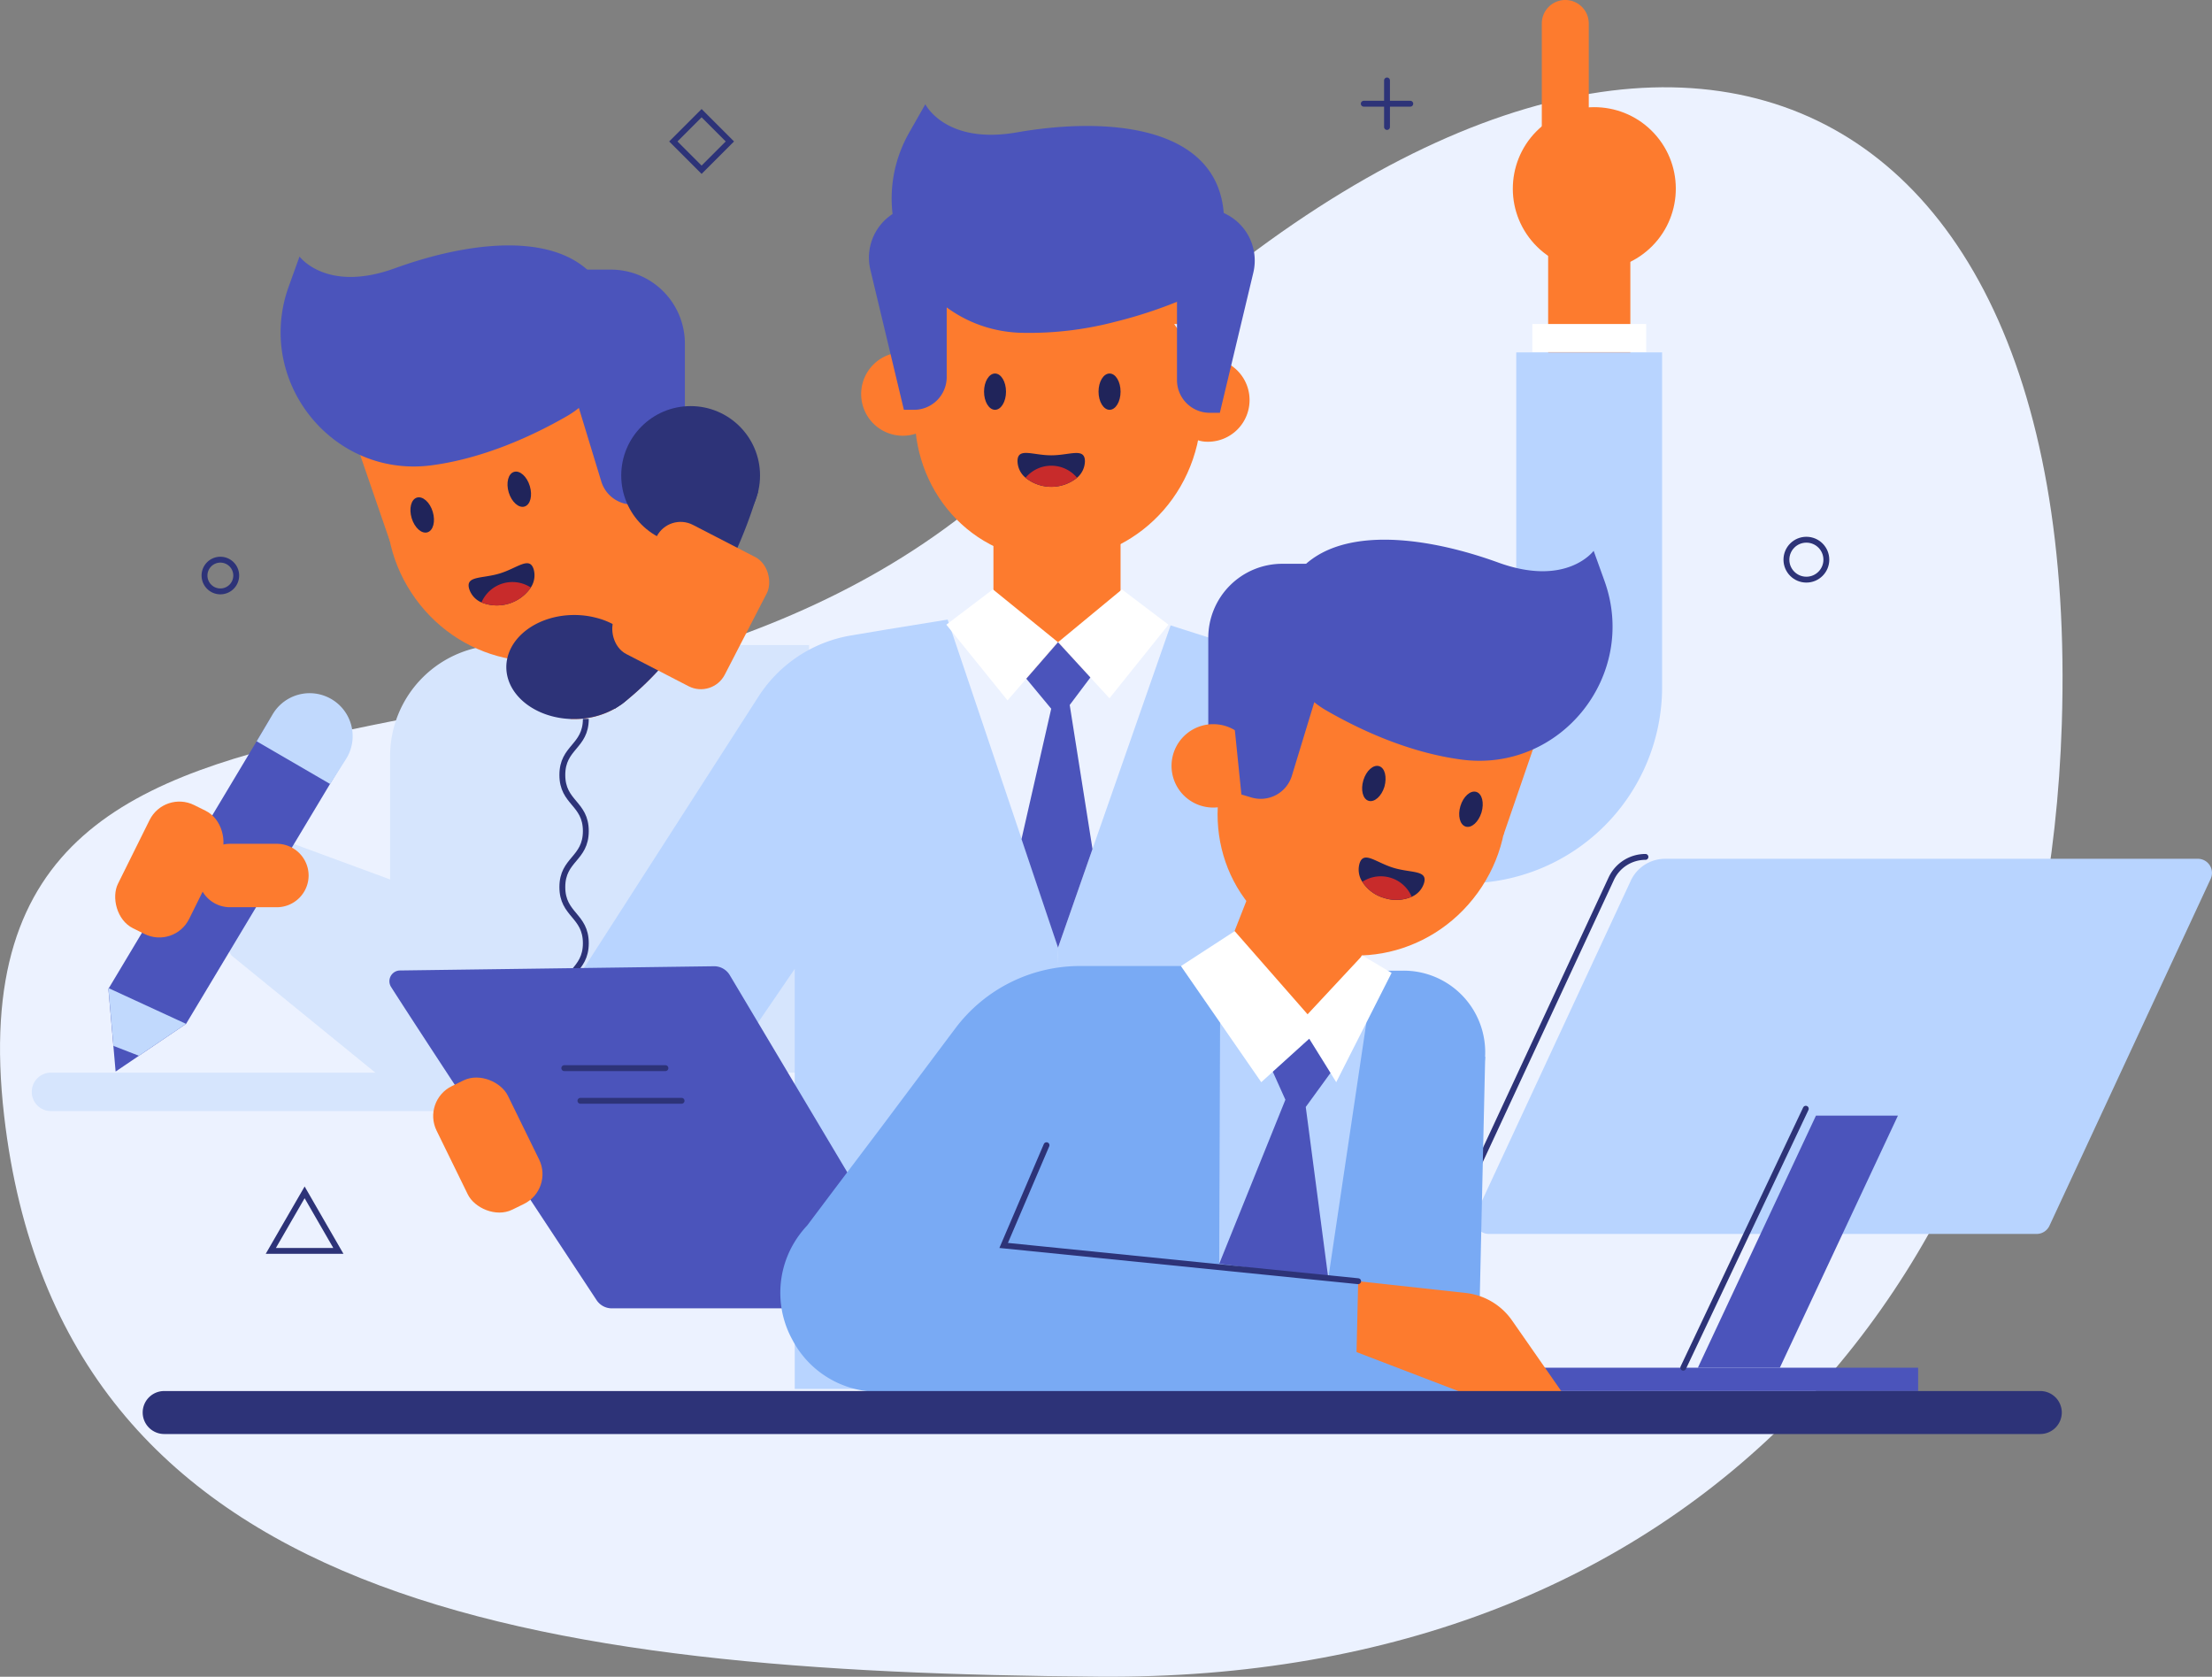<svg id="Layer_1" data-name="Layer 1" xmlns="http://www.w3.org/2000/svg" viewBox="0 0 376.72 285.51"><rect x="0" y="0" width="376.72" height="285.51" fill="#808080" stroke="none"/><defs><style>.cls-1{fill:#ecf2ff;}.cls-2{fill:#d6e5fd;}.cls-3{fill:#fd7b2e;}.cls-4{fill:#4b54bb;}.cls-5{fill:#20245a;}.cls-6{fill:#c82b2b;}.cls-7{fill:#2d3378;}.cls-8{fill:#c1d9fd;}.cls-10,.cls-14,.cls-9{fill:none;stroke-miterlimit:10;}.cls-14,.cls-9{stroke:#2d3378;}.cls-10{stroke:#fd7b2e;stroke-width:14px;}.cls-10,.cls-14{stroke-linecap:round;}.cls-11{fill:#b8d4ff;}.cls-12{fill:#fff;}.cls-13{fill:#79aaf4;}</style></defs><path class="cls-1" d="M436.91,240.9c-3.06,95.12-62.88,163-164,162.19C176.79,402.35,96.08,391,86.47,307.55,75.58,213,195.2,265.2,263.5,192.81,356.33,94.42,440.78,120.44,436.91,240.9Z" transform="translate(-85.77 -117.59)"/><polygon class="cls-2" points="39.43 162.7 65.83 184.2 79.8 182.64 79.8 154.67 44.09 141.52 38.53 161.25 39.43 162.7"/><path class="cls-2" d="M85.34,109.84h52.44a0,0,0,0,1,0,0v72.81a0,0,0,0,1,0,0H66.44a0,0,0,0,1,0,0V128.73A18.89,18.89,0,0,1,85.34,109.84Z"/><polygon class="cls-3" points="66.41 92.19 108.19 70.15 103.6 55.1 57.95 67.63 66.41 92.19"/><path class="cls-4" d="M184.16,163.5H202.4a0,0,0,0,1,0,0v39.26a0,0,0,0,1,0,0h-5.64a12.6,12.6,0,0,1-12.6-12.6V163.5A0,0,0,0,1,184.16,163.5Z" transform="translate(300.8 248.67) rotate(180)"/><ellipse class="cls-3" cx="176.21" cy="205.28" rx="24.29" ry="25.21" transform="translate(-172.69 24.84) rotate(-35.92)"/><path class="cls-3" d="M194.47,198a7.1,7.1,0,1,0,7-7.22A7.09,7.09,0,0,0,194.47,198Z" transform="translate(-85.77 -117.59)"/><path class="cls-5" d="M172.41,201.44c.5,1.63,1.71,2.71,2.7,2.4s1.38-1.86.89-3.49-1.7-2.71-2.69-2.41S171.92,199.81,172.41,201.44Z" transform="translate(-85.77 -117.59)"/><path class="cls-5" d="M155.88,205.82c.5,1.64,1.7,2.71,2.69,2.41s1.39-1.87.9-3.5-1.71-2.71-2.7-2.41S155.39,204.19,155.88,205.82Z" transform="translate(-85.77 -117.59)"/><path class="cls-5" d="M165.68,217.88a3.72,3.72,0,0,0,2.09,2.29,7,7,0,0,0,8.4-2.54,3.76,3.76,0,0,0,.49-3.09c-.7-2.3-2.76-.22-5.79.7S165,215.59,165.68,217.88Z" transform="translate(-85.77 -117.59)"/><path class="cls-6" d="M167.77,220.17a7,7,0,0,0,8.4-2.54,5.73,5.73,0,0,0-8.4,2.54Z" transform="translate(-85.77 -117.59)"/><path class="cls-4" d="M195.11,203.26l1.66-.5.62-25.06c-.3-4.88-6.62-8-11.5-7.72l-6.61.41,8.89,29.17A5.55,5.55,0,0,0,195.11,203.26Z" transform="translate(-85.77 -117.59)"/><path class="cls-4" d="M182.09,188.58c-5.71,3.27-14,7.07-22.81,8.24-16.9,2.23-30.11-14.36-24.35-30.41l1.85-5.14s4.57,6.24,16.24,2c14.35-5.21,32-6.9,36.57,6A16.21,16.21,0,0,1,182.09,188.58Z" transform="translate(-85.77 -117.59)"/><path class="cls-3" d="M199.44,229.94a51.37,51.37,0,0,1-7.59,7.39l-.27.2-1.12.73a13.94,13.94,0,0,1-6.92,1.76H183a11.84,11.84,0,0,1-5.25-6.09l-1.47-3.75-1.06-2.7,12-4.71,7.85-3.08.3-.12.53,1.35Z" transform="translate(-85.77 -117.59)"/><circle class="cls-7" cx="117.62" cy="80.97" r="11.82"/><path class="cls-7" d="M195.11,231.16a8,8,0,0,1-3.26,6.17l-.27.2-1.12.73a13.94,13.94,0,0,1-6.92,1.76H183c-6.14-.22-11-4.09-11-8.85a6.74,6.74,0,0,1,.17-1.49c.92-4.18,5.67-7.37,11.4-7.37a14.72,14.72,0,0,1,3.68.46,12.73,12.73,0,0,1,4,1.75,6,6,0,0,1,.7.52A7.88,7.88,0,0,1,195.11,231.16Z" transform="translate(-85.77 -117.59)"/><path class="cls-7" d="M214.89,201.28c-.18.57-.35,1.13-.54,1.69a79.39,79.39,0,0,1-14.91,27,51.37,51.37,0,0,1-7.59,7.39l-.27.2-1.12.73-4.58-8.9c.82-.63,1.6-1.27,2.34-1.94a37.11,37.11,0,0,0,3-2.91,43.79,43.79,0,0,0,3.89-4.83,48.28,48.28,0,0,0,5.19-9.73l.41-1.08c.56-1.54,1-2.88,1.23-3.9.37-1.39.5-2.21.5-2.21l4.8-.57Z" transform="translate(-85.77 -117.59)"/><rect class="cls-3" x="192.84" y="208.33" width="21.1" height="24.75" rx="4.58" transform="translate(38.18 -186.31) rotate(27.31)"/><polygon class="cls-4" points="18.46 168.38 45.97 122.44 58.16 130.23 31.69 174.34 19.69 182.46 18.46 168.38"/><path class="cls-3" d="M132.92,272.07h-8a5.42,5.42,0,0,1-5.4-5.4h0a5.42,5.42,0,0,1,5.4-5.4h8a5.42,5.42,0,0,1,5.41,5.4h0A5.42,5.42,0,0,1,132.92,272.07Z" transform="translate(-85.77 -117.59)"/><rect class="cls-3" x="107.86" y="253.94" width="13.52" height="23.42" rx="5.66" transform="translate(44.29 -140.85) rotate(26.4)"/><path class="cls-8" d="M129.48,243.81,142,251.09l2.68-4.22a7.3,7.3,0,0,0-2.21-10.08h0a7.32,7.32,0,0,0-10.26,2.42Z" transform="translate(-85.77 -117.59)"/><polygon class="cls-8" points="18.46 168.24 31.69 174.34 23.66 179.77 19.32 178.09 18.46 168.24"/><path class="cls-2" d="M169.74,306.78H94.45a3.26,3.26,0,0,1-3.27-3.27h0a3.27,3.27,0,0,1,3.27-3.28h75.29a3.27,3.27,0,0,1,3.27,3.28h0A3.26,3.26,0,0,1,169.74,306.78Z" transform="translate(-85.77 -117.59)"/><path class="cls-9" d="M185.54,240c0,4.77-4,4.77-4,9.55s4,4.77,4,9.55-4,4.77-4,9.54,4,4.78,4,9.56-4,4.77-4,9.55" transform="translate(-85.77 -117.59)"/><path class="cls-10" d="M356.43,148.74v85.38a21,21,0,0,1-26,20.37l-35.72-8.83" transform="translate(-85.77 -117.59)"/><path class="cls-11" d="M368.84,177.59v57a33.44,33.44,0,0,1-33.32,33.41,33.94,33.94,0,0,1-8.1-1l-35.71-8.84a12.4,12.4,0,0,1-9.07-15c1.65-6.65,8.37-15.71,15-14.06L333.38,238A8.58,8.58,0,0,0,344,229.65V177.59Z" transform="translate(-85.77 -117.59)"/><path class="cls-3" d="M352.35,117.59h0a4,4,0,0,0-4,4V155a4,4,0,0,0,4,4h0a4,4,0,0,0,4-4V121.57A4,4,0,0,0,352.35,117.59Z" transform="translate(-85.77 -117.59)"/><circle class="cls-3" cx="357.3" cy="149.72" r="13.88" transform="translate(-98.96 145.36) rotate(-39.73)"/><path class="cls-11" d="M247.16,223.09,266,278.94l-3.29,75.15H221.12V282.57l-7.43,10.87L209.93,299l-12.36,18.1-.1.14-5.24-3.37-8.54-5.5-2.21-1.42c-.25-.16-.48-.33-.71-.5l0,0a10.3,10.3,0,0,1-2.79-3.32s0,0,0,0a10.4,10.4,0,0,1-1.12-4.07,10.18,10.18,0,0,1,1.61-6.15l1.43-2.21,4.1-6.35L215,236.11c.13-.2.26-.4.4-.59a23.29,23.29,0,0,1,15.33-9.73l5.95-1Z" transform="translate(-85.77 -117.59)"/><path class="cls-3" d="M276.61,203v19.27c0,4.64-2.1,8.67-5.14,10.6l-5.5-5.95-5.4,6.21c-3.29-1.79-5.61-6-5.61-10.86V203Z" transform="translate(-85.77 -117.59)"/><polygon class="cls-12" points="180.19 109.36 174.79 115.57 171.59 119.26 161.17 106.37 169.09 100.36 169.19 100.43 180.19 109.36"/><polygon class="cls-12" points="199 106.37 188.95 118.9 185.7 115.36 180.19 109.36 190.84 100.56 191.07 100.36 199 106.37"/><polygon class="cls-11" points="227.57 115.48 227.55 121.92 227.53 127.28 227.51 132.67 227.51 132.68 227.46 145.96 227.43 154.11 227.43 237.79 176.91 237.79 180.19 161.36 199.36 106.49 205.79 108.54 212.92 110.81 216.74 112.03 218.84 112.7 224.03 114.35 224.31 114.44 225.31 114.76 226.8 115.23 226.86 115.25 227.57 115.48"/><rect class="cls-12" x="260.97" y="55.17" width="19.39" height="4.79"/><rect class="cls-3" x="158.07" y="39.44" width="45.64" height="15.74"/><path class="cls-3" d="M243,180c-4.53,13.17,2.08,27.38,14.77,31.74s26.64-2.78,31.16-15.95S286.82,168.4,274.13,164,247.5,166.81,243,180Z" transform="translate(-85.77 -117.59)"/><path class="cls-4" d="M292,166.37a78.11,78.11,0,0,1-16.25,6,57.85,57.85,0,0,1-16.36,1.88c-17-.72-27.18-19.34-18.74-34.15l2.71-4.76s3.43,6.94,15.65,4.78C278.19,136.79,301.65,140,292,166.37Z" transform="translate(-85.77 -117.59)"/><path class="cls-3" d="M298.58,185.71a7.09,7.09,0,0,1-7.09,7.1c-3.92,0-4.38-3.18-4.38-7.1s.46-7.09,4.38-7.09A7.08,7.08,0,0,1,298.58,185.71Z" transform="translate(-85.77 -117.59)"/><path class="cls-3" d="M246.36,182.74a7.1,7.1,0,1,1-8.78-4.88A7.1,7.1,0,0,1,246.36,182.74Z" transform="translate(-85.77 -117.59)"/><path class="cls-4" d="M291.79,187.88h1.73l5.7-23.86a8.86,8.86,0,0,0-6.56-10.67l-6.44-1.53v30.49A5.57,5.57,0,0,0,291.79,187.88Z" transform="translate(-85.77 -117.59)"/><path class="cls-4" d="M241.45,187.37h-1.74L234,163.52a8.86,8.86,0,0,1,6.55-10.68l6.45-1.53V181.8A5.57,5.57,0,0,1,241.45,187.37Z" transform="translate(-85.77 -117.59)"/><path class="cls-5" d="M257.1,184.28c0,1.71-.84,3.09-1.87,3.09s-1.87-1.38-1.87-3.09.84-3.09,1.87-3.09S257.1,182.58,257.1,184.28Z" transform="translate(-85.77 -117.59)"/><path class="cls-5" d="M276.61,184.28c0,1.71-.84,3.09-1.87,3.09s-1.88-1.38-1.88-3.09.84-3.09,1.88-3.09S276.61,182.58,276.61,184.28Z" transform="translate(-85.77 -117.59)"/><path class="cls-5" d="M270.54,196.14a3.77,3.77,0,0,1-1.34,2.8,7,7,0,0,1-8.77,0,3.76,3.76,0,0,1-1.37-2.82c0-2.4,2.57-1,5.74-1S270.54,193.74,270.54,196.14Z" transform="translate(-85.77 -117.59)"/><path class="cls-6" d="M269.2,198.94a7,7,0,0,1-8.77,0,5.71,5.71,0,0,1,8.77,0Z" transform="translate(-85.77 -117.59)"/><path class="cls-4" d="M152.37,285.64c6.55,10.27,30.07,45.83,35,53.33a3.1,3.1,0,0,0,2.6,1.4h48.41a3.13,3.13,0,0,0,2.68-4.73l-31-52a3.1,3.1,0,0,0-2.72-1.52l-53.51.72A1.83,1.83,0,0,0,152.37,285.64Z" transform="translate(-85.77 -117.59)"/><rect class="cls-3" x="162.08" y="300.87" width="13.52" height="23.42" rx="5.66" transform="translate(-206.02 -11.5) rotate(-26.09)"/><rect class="cls-13" x="158.38" y="214.46" width="74.82" height="23.33"/><polygon class="cls-4" points="174.79 115.57 179.03 120.68 173.97 142.88 180.19 161.36 186.06 144.57 182.18 120.04 185.7 115.36 180.19 109.36 174.79 115.57"/><line class="cls-14" x1="96.1" y1="181.88" x2="113.33" y2="181.88"/><line class="cls-14" x1="98.85" y1="187.44" x2="116.08" y2="187.44"/><path class="cls-14" d="M336,327.37a2.41,2.41,0,0,1-2.19-3.43l26.37-56.73A6.42,6.42,0,0,1,366,263.5" transform="translate(-85.77 -117.59)"/><path class="cls-11" d="M432.63,327.7h-93.3a2.42,2.42,0,0,1-2.19-3.43l26.37-56.73a6.45,6.45,0,0,1,5.83-3.72h90.73a2.41,2.41,0,0,1,2.19,3.43L434.81,326.3A2.41,2.41,0,0,1,432.63,327.7Z" transform="translate(-85.77 -117.59)"/><polygon class="cls-4" points="303.12 232.89 289.16 232.89 309.27 189.97 323.23 189.97 303.12 232.89"/><rect class="cls-4" x="252.93" y="232.89" width="73.74" height="3.97"/><line class="cls-14" x1="286.67" y1="232.89" x2="307.54" y2="188.79"/><circle class="cls-14" cx="307.64" cy="95.3" r="3.4"/><line class="cls-14" x1="236.22" y1="13.7" x2="236.22" y2="21.62"/><line class="cls-14" x1="240.18" y1="17.66" x2="232.26" y2="17.66"/><polygon class="cls-14" points="51.88 203.03 54.75 208.01 57.63 213 51.88 213 46.12 213 49 208.01 51.88 203.03"/><path class="cls-14" d="M126,215.59a2.7,2.7,0,1,1-2.7-2.7A2.7,2.7,0,0,1,126,215.59Z" transform="translate(-85.77 -117.59)"/><rect class="cls-14" x="201.85" y="138.27" width="6.81" height="6.81" transform="translate(74.53 -221.23) rotate(45)"/><polygon class="cls-13" points="252.94 179.92 251.61 238.85 210.61 240.52 217.73 195 252.94 179.92"/><path class="cls-13" d="M315.64,342.29H281.33V282.87H324.8A13.89,13.89,0,0,1,337,303.44Z" transform="translate(-85.77 -117.59)"/><path class="cls-13" d="M314.77,309.5c-.2,3.69,6.91,7.51,6,11.11a42.31,42.31,0,0,1-2,5.23c-.71,1.76-1.42,3.73-2.59,6.2-1.44,3-10.59,6.53-12.48,10.25-.9,1.77-1.84,3.6-2.81,5.45-1.3,2.51-2.65,5.07-4,7.63H243.78l.14-.79h-8.7a16.53,16.53,0,0,1-14.52-8.89,16.6,16.6,0,0,1,0-15.94,17.23,17.23,0,0,1,2.54-3.49l4.45-5.92,8-10.59L246.74,295l1.75-2.33a26.53,26.53,0,0,1,21.22-10.59h23.7a3.09,3.09,0,0,0,.15.4c.05.11.11.24.19.39,1.13,2.25,5.57,8.27,19.45,4.41l.14,0,.17.94A102.39,102.39,0,0,1,314.77,309.5Z" transform="translate(-85.77 -117.59)"/><path class="cls-3" d="M317.08,335.75l18.29,2a11.09,11.09,0,0,1,7.91,4.68l9.06,13-12.91,1.06-22.63-8.67Z" transform="translate(-85.77 -117.59)"/><polygon class="cls-3" points="256.01 142.3 214.23 120.26 218.81 105.2 264.47 117.73 256.01 142.3"/><path class="cls-4" d="M218.38,96H224a0,0,0,0,1,0,0v39.26a0,0,0,0,1,0,0H205.78a0,0,0,0,1,0,0V108.62A12.6,12.6,0,0,1,218.38,96Z"/><path class="cls-3" d="M298.08,241.14c-8.17,11.28-6,26.8,4.88,34.67s26.29,5.1,34.46-6.18,6-26.79-4.88-34.66S306.25,229.86,298.08,241.14Z" transform="translate(-85.77 -117.59)"/><path class="cls-3" d="M299.49,248.12a7.1,7.1,0,1,1-7-7.22A7.09,7.09,0,0,1,299.49,248.12Z" transform="translate(-85.77 -117.59)"/><path class="cls-5" d="M321.55,251.55c-.5,1.63-1.71,2.7-2.7,2.4s-1.38-1.87-.89-3.5,1.7-2.71,2.69-2.4S322,249.91,321.55,251.55Z" transform="translate(-85.77 -117.59)"/><path class="cls-5" d="M338.08,255.93c-.5,1.63-1.7,2.71-2.69,2.41s-1.39-1.87-.9-3.5,1.71-2.71,2.7-2.41S338.57,254.3,338.08,255.93Z" transform="translate(-85.77 -117.59)"/><path class="cls-5" d="M328.28,268a3.74,3.74,0,0,1-2.09,2.29,6.65,6.65,0,0,1-4.67.21,6.53,6.53,0,0,1-3.73-2.75,3.78,3.78,0,0,1-.49-3.1c.7-2.29,2.76-.21,5.79.71S329,265.7,328.28,268Z" transform="translate(-85.77 -117.59)"/><path class="cls-6" d="M326.19,270.28a6.65,6.65,0,0,1-4.67.21,6.53,6.53,0,0,1-3.73-2.75,5.72,5.72,0,0,1,8.4,2.54Z" transform="translate(-85.77 -117.59)"/><path class="cls-4" d="M298.85,253.37l-1.66-.5-2.5-24.56c.3-4.88,8.5-8.52,13.38-8.22l6.61.41-8.89,29.17A5.55,5.55,0,0,1,298.85,253.37Z" transform="translate(-85.77 -117.59)"/><path class="cls-4" d="M311.87,238.69c5.71,3.27,13.95,7.07,22.81,8.24,16.9,2.23,30.11-14.36,24.35-30.41l-1.85-5.14s-4.57,6.24-16.24,2c-14.35-5.21-32-6.91-36.57,6A16.22,16.22,0,0,0,311.87,238.69Z" transform="translate(-85.77 -117.59)"/><path class="cls-3" d="M318.74,277.58,316.21,284c-3.74,9.54-17.13,10.47-21.82,1.36a11.68,11.68,0,0,1-1-2.52l5.18-13.2Z" transform="translate(-85.77 -117.59)"/><polygon class="cls-11" points="207.79 174.14 207.64 215.2 226.22 217.65 232.7 174.14 207.79 174.14"/><polygon class="cls-12" points="201.12 164.5 210.28 158.55 222.69 172.71 232.02 162.7 237 165.66 227.57 184.27 222.97 176.88 214.8 184.27 201.12 164.5"/><polygon class="cls-4" points="216.77 182.49 218.91 187.26 207.64 215.2 226.22 217.65 222.38 188.49 226.59 182.7 222.97 176.88 216.77 182.49"/><polyline class="cls-14" points="231.3 218.16 170.93 212.07 178.23 195"/><path class="cls-7" d="M433.24,361.77H113.73a3.67,3.67,0,0,1-3.66-3.66h0a3.66,3.66,0,0,1,3.66-3.66H433.24a3.67,3.67,0,0,1,3.67,3.66h0A3.68,3.68,0,0,1,433.24,361.77Z" transform="translate(-85.77 -117.59)"/></svg>